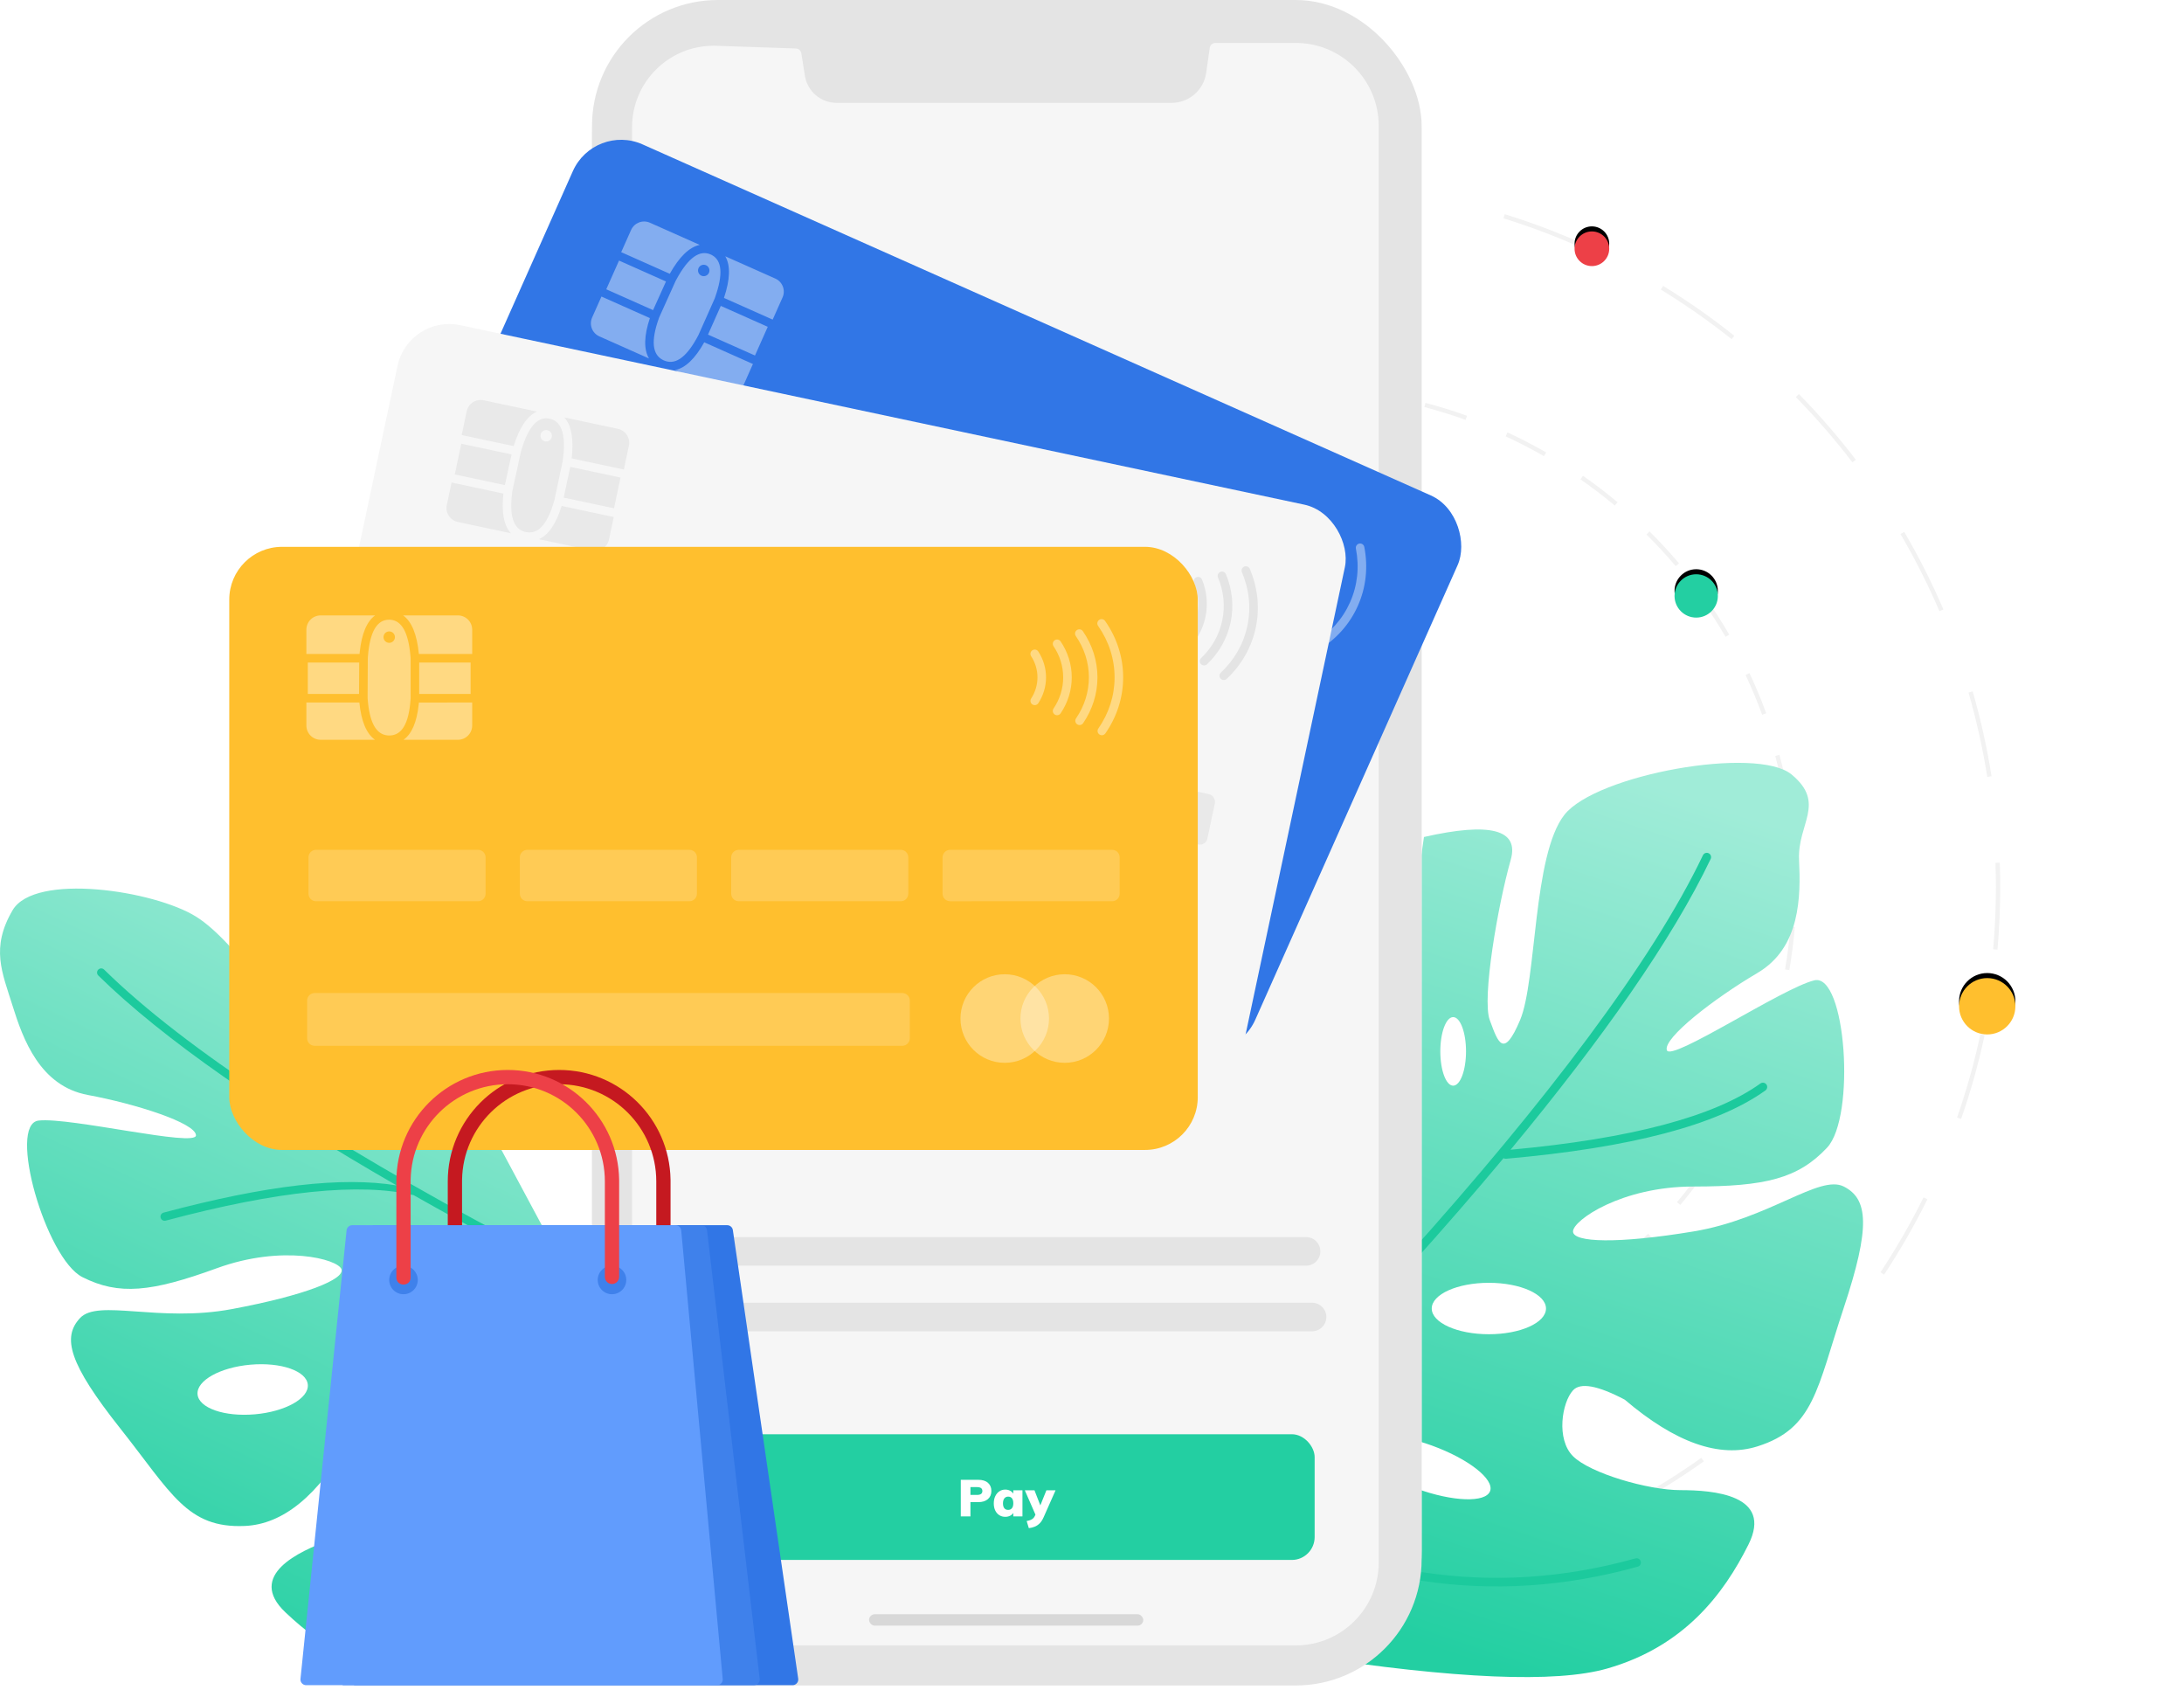 <svg xmlns="http://www.w3.org/2000/svg" xmlns:xlink="http://www.w3.org/1999/xlink" width="433" height="335" viewBox="0 0 433 335">
    <defs>
        <filter id="5pxlbr7l5a" width="876%" height="876%" x="-388%" y="-380.3%" filterUnits="objectBoundingBox">
            <feOffset dy="1" in="SourceAlpha" result="shadowOffsetOuter1"/>
            <feGaussianBlur in="shadowOffsetOuter1" result="shadowBlurOuter1" stdDeviation="16.5"/>
            <feColorMatrix in="shadowBlurOuter1" values="0 0 0 0 0.924 0 0 0 0 0.924 0 0 0 0 0.924 0 0 0 1 0"/>
        </filter>
        <filter id="hhuvwza0kc" width="1393.4%" height="1393.4%" x="-646.7%" y="-633.8%" filterUnits="objectBoundingBox">
            <feOffset dy="1" in="SourceAlpha" result="shadowOffsetOuter1"/>
            <feGaussianBlur in="shadowOffsetOuter1" result="shadowBlurOuter1" stdDeviation="16.5"/>
            <feColorMatrix in="shadowBlurOuter1" values="0 0 0 0 0.924 0 0 0 0 0.924 0 0 0 0 0.924 0 0 0 1 0"/>
        </filter>
        <filter id="r08k9fur1e" width="654.3%" height="654.3%" x="-277.2%" y="-271.6%" filterUnits="objectBoundingBox">
            <feOffset dy="1" in="SourceAlpha" result="shadowOffsetOuter1"/>
            <feGaussianBlur in="shadowOffsetOuter1" result="shadowBlurOuter1" stdDeviation="16.5"/>
            <feColorMatrix in="shadowBlurOuter1" values="0 0 0 0 0.924 0 0 0 0 0.924 0 0 0 0 0.924 0 0 0 1 0"/>
        </filter>
        <filter id="ww26plkzeg" width="1264.1%" height="1264.1%" x="-582%" y="-570.4%" filterUnits="objectBoundingBox">
            <feOffset dy="1" in="SourceAlpha" result="shadowOffsetOuter1"/>
            <feGaussianBlur in="shadowOffsetOuter1" result="shadowBlurOuter1" stdDeviation="16.5"/>
            <feColorMatrix in="shadowBlurOuter1" values="0 0 0 0 0.924 0 0 0 0 0.924 0 0 0 0 0.924 0 0 0 1 0"/>
        </filter>
        <filter id="w6gbgab54i" width="1555.1%" height="1555.1%" x="-727.5%" y="-713%" filterUnits="objectBoundingBox">
            <feOffset dy="1" in="SourceAlpha" result="shadowOffsetOuter1"/>
            <feGaussianBlur in="shadowOffsetOuter1" result="shadowBlurOuter1" stdDeviation="16.5"/>
            <feColorMatrix in="shadowBlurOuter1" values="0 0 0 0 0.924 0 0 0 0 0.924 0 0 0 0 0.924 0 0 0 1 0"/>
        </filter>
        <filter id="sla9bycvzk" width="1555.1%" height="1555.1%" x="-727.5%" y="-713%" filterUnits="objectBoundingBox">
            <feOffset dy="1" in="SourceAlpha" result="shadowOffsetOuter1"/>
            <feGaussianBlur in="shadowOffsetOuter1" result="shadowBlurOuter1" stdDeviation="16.5"/>
            <feColorMatrix in="shadowBlurOuter1" values="0 0 0 0 0.924 0 0 0 0 0.924 0 0 0 0 0.924 0 0 0 1 0"/>
        </filter>
        <filter id="u9xcgg590m" width="1555.1%" height="1555.1%" x="-727.5%" y="-713%" filterUnits="objectBoundingBox">
            <feOffset dy="1" in="SourceAlpha" result="shadowOffsetOuter1"/>
            <feGaussianBlur in="shadowOffsetOuter1" result="shadowBlurOuter1" stdDeviation="16.5"/>
            <feColorMatrix in="shadowBlurOuter1" values="0 0 0 0 0.924 0 0 0 0 0.924 0 0 0 0 0.924 0 0 0 1 0"/>
        </filter>
        <filter id="q50qhhft6o" width="995.4%" height="995.4%" x="-447.7%" y="-438.8%" filterUnits="objectBoundingBox">
            <feOffset dy="1" in="SourceAlpha" result="shadowOffsetOuter1"/>
            <feGaussianBlur in="shadowOffsetOuter1" result="shadowBlurOuter1" stdDeviation="16.5"/>
            <feColorMatrix in="shadowBlurOuter1" values="0 0 0 0 0.924 0 0 0 0 0.924 0 0 0 0 0.924 0 0 0 1 0"/>
        </filter>
        <filter id="trxbl9sowq" width="995.4%" height="995.4%" x="-447.7%" y="-438.8%" filterUnits="objectBoundingBox">
            <feOffset dy="1" in="SourceAlpha" result="shadowOffsetOuter1"/>
            <feGaussianBlur in="shadowOffsetOuter1" result="shadowBlurOuter1" stdDeviation="16.5"/>
            <feColorMatrix in="shadowBlurOuter1" values="0 0 0 0 0.924 0 0 0 0 0.924 0 0 0 0 0.924 0 0 0 1 0"/>
        </filter>
        <filter id="1lnijmgmos" width="995.4%" height="995.4%" x="-447.7%" y="-438.8%" filterUnits="objectBoundingBox">
            <feOffset dy="1" in="SourceAlpha" result="shadowOffsetOuter1"/>
            <feGaussianBlur in="shadowOffsetOuter1" result="shadowBlurOuter1" stdDeviation="16.5"/>
            <feColorMatrix in="shadowBlurOuter1" values="0 0 0 0 0.924 0 0 0 0 0.924 0 0 0 0 0.924 0 0 0 1 0"/>
        </filter>
        <circle id="gxdiupw7zb" cx="313.235" cy="257.004" r="6.443"/>
        <circle id="6ksvrvcpgd" cx="192.109" cy="299.097" r="3.866"/>
        <circle id="iksa2dw3wf" cx="193.827" cy="101.516" r="9.02"/>
        <circle id="j2h9fgveah" cx="336.288" cy="118.118" r="4.295"/>
        <circle id="trdbsggo9j" cx="159.894" cy="189.568" r="3.436"/>
        <circle id="hccnws3qkl" cx="322.255" cy="299.527" r="3.436"/>
        <circle id="pnspd0f3gn" cx="315.609" cy="49.305" r="3.436"/>
        <circle id="s4y108oa9p" cx="205.853" cy="45.677" r="5.584"/>
        <circle id="igci0io87r" cx="393.986" cy="199.447" r="5.584"/>
        <circle id="4ifr1ncmjt" cx="182.659" cy="239.823" r="5.584"/>
        <linearGradient id="4rpcktxf7u" x1="60.112%" x2="40.772%" y1="3.857%" y2="100%">
            <stop offset="0%" stop-color="#A0ECD8"/>
            <stop offset="100%" stop-color="#23CFA2"/>
        </linearGradient>
        <linearGradient id="7gntr2l70v" x1="71.392%" x2="30.478%" y1="3.857%" y2="100%">
            <stop offset="0%" stop-color="#A0ECD8"/>
            <stop offset="100%" stop-color="#23CFA2"/>
        </linearGradient>
        <linearGradient id="5tans5tx6w" x1="53.829%" x2="46.505%" y1="3.857%" y2="100%">
            <stop offset="0%" stop-color="#A0ECD8"/>
            <stop offset="100%" stop-color="#23CFA2"/>
        </linearGradient>
        <linearGradient id="n7l0c9z6fx" x1="77.23%" x2="25.15%" y1="45.08%" y2="55.331%">
            <stop offset="0%" stop-color="#A0ECD8"/>
            <stop offset="100%" stop-color="#23CFA2"/>
        </linearGradient>
    </defs>
    <g fill="none" fill-rule="evenodd">
        <g>
            <g transform="translate(-375 -1144) translate(375 1144)">
                <path fill="#F2F2F2" fill-rule="nonzero" d="M266.02 273.33l-.074.855c-2.832-.245-5.683-.368-8.55-.368v-.86c2.892 0 5.768.125 8.624.372z" transform="matrix(1 0 0 -1 0 547.143)"/>
                <path fill="#F2F2F2" fill-rule="nonzero" d="M283.006 271.865l-.222.83c-2.749-.736-5.534-1.352-8.348-1.846l.148-.846c2.84.498 5.649 1.12 8.422 1.862z" transform="matrix(1 0 0 -1 0 542.698)"/>
                <path fill="#F2F2F2" fill-rule="nonzero" d="M299.221 267.453l-.364.778c-2.582-1.209-5.217-2.304-7.898-3.282l.294-.807c2.705.987 5.364 2.092 7.968 3.31z" transform="matrix(1 0 0 -1 0 532.373)"/>
                <path fill="#F2F2F2" fill-rule="nonzero" d="M314.126 260.228l-.494.703c-2.333-1.64-4.738-3.177-7.205-4.607l.43-.744c2.49 1.443 4.915 2.994 7.27 4.648z" transform="matrix(1 0 0 -1 0 516.51)"/>
                <path fill="#F2F2F2" fill-rule="nonzero" d="M327.354 250.381l-.608.607c-2.015-2.02-4.116-3.952-6.297-5.79l.553-.657c2.2 1.854 4.32 3.803 6.352 5.84z" transform="matrix(1 0 0 -1 0 495.53)"/>
                <path fill="#F2F2F2" fill-rule="nonzero" d="M338.389 238.33l-.704.492c-1.635-2.336-3.372-4.6-5.204-6.786l.658-.552c1.849 2.205 3.6 4.489 5.25 6.845z" transform="matrix(1 0 0 -1 0 470.306)"/>
                <path fill="#F2F2F2" fill-rule="nonzero" d="M347.02 224.307l-.78.362c-1.203-2.587-2.52-5.12-3.944-7.59l.744-.43c1.438 2.493 2.765 5.048 3.98 7.658z" transform="matrix(1 0 0 -1 0 441.319)"/>
                <path fill="#F2F2F2" fill-rule="nonzero" d="M352.898 208.782l-.83.22c-.731-2.76-1.583-5.483-2.552-8.162l.808-.292c.977 2.702 1.836 5.45 2.574 8.234z" transform="matrix(1 0 0 -1 0 409.55)"/>
                <path fill="#F2F2F2" fill-rule="nonzero" d="M355.84 192.215l-.855.072c-.238-2.852-.6-5.682-1.083-8.484l.847-.146c.487 2.827.852 5.681 1.092 8.558z" transform="matrix(1 0 0 -1 0 375.943)"/>
                <path fill="#F2F2F2" fill-rule="nonzero" d="M355.802 175.23l-.856-.075c.25-2.83.378-5.68.382-8.546h.86c-.005 2.891-.134 5.767-.386 8.622z" transform="matrix(1 0 0 -1 0 341.84)"/>
                <path fill="#F2F2F2" fill-rule="nonzero" d="M352.792 158.195l-.83-.224c.741-2.75 1.362-5.535 1.861-8.35l.846.15c-.503 2.84-1.13 5.65-1.877 8.424z" transform="matrix(1 0 0 -1 0 307.815)"/>
                <path fill="#F2F2F2" fill-rule="nonzero" d="M346.85 141.673l-.777-.365c1.213-2.58 2.312-5.214 3.295-7.894l.807.296c-.992 2.704-2.101 5.36-3.325 7.963z" transform="matrix(1 0 0 -1 0 275.088)"/>
                <path fill="#F2F2F2" fill-rule="nonzero" d="M338.19 126.22l-.702-.495c1.644-2.33 3.185-4.731 4.618-7.196l.743.432c-1.446 2.486-3 4.908-4.658 7.26z" transform="matrix(1 0 0 -1 0 244.75)"/>
                <path fill="#F2F2F2" fill-rule="nonzero" d="M327.034 112.216l-.606-.61c2.023-2.01 3.958-4.108 5.799-6.286l.656.555c-1.857 2.197-3.809 4.313-5.85 6.34z" transform="matrix(1 0 0 -1 0 217.536)"/>
                <path fill="#F2F2F2" fill-rule="nonzero" d="M313.84 100.203l-.492-.704c2.34-1.632 4.608-3.365 6.798-5.195l.55.66c-2.208 1.845-4.496 3.593-6.856 5.24z" transform="matrix(1 0 0 -1 0 194.508)"/>
                <path fill="#F2F2F2" fill-rule="nonzero" d="M298.872 90.416l-.36-.78c2.588-1.199 5.122-2.51 7.594-3.93l.428.744c-2.494 1.433-5.05 2.756-7.662 3.966z" transform="matrix(1 0 0 -1 0 176.121)"/>
                <path fill="#F2F2F2" fill-rule="nonzero" d="M282.614 83.22l-.218-.83c2.762-.727 5.486-1.574 8.167-2.54l.29.81c-2.704.972-5.452 1.827-8.239 2.56z" transform="matrix(1 0 0 -1 0 163.072)"/>
                <path fill="#F2F2F2" fill-rule="nonzero" d="M265.567 78.86l-.07-.855c2.852-.234 5.683-.59 8.486-1.069l.144.847c-2.828.482-5.683.842-8.56 1.078z" transform="matrix(1 0 0 -1 0 155.797)"/>
                <path fill="#F2F2F2" fill-rule="nonzero" d="M248.453 77.46l.077-.856c2.83.253 5.68.386 8.545.395l-.003.859c-2.89-.01-5.764-.143-8.619-.399z" transform="matrix(1 0 0 -1 0 154.462)"/>
                <path fill="#F2F2F2" fill-rule="nonzero" d="M231.46 78.981l.225-.829c2.747.745 5.53 1.371 8.343 1.875l-.152.845c-2.838-.508-5.645-1.139-8.416-1.89z" transform="matrix(1 0 0 -1 0 159.024)"/>
                <path fill="#F2F2F2" fill-rule="nonzero" d="M215.27 83.448l.366-.777c2.58 1.218 5.212 2.322 7.89 3.31l-.296.806c-2.703-.997-5.359-2.11-7.96-3.34z" transform="matrix(1 0 0 -1 0 169.458)"/>
                <path fill="#F2F2F2" fill-rule="nonzero" d="M200.392 90.727l.496-.7c2.328 1.647 4.728 3.193 7.191 4.631l-.433.742c-2.485-1.451-4.905-3.01-7.254-4.673z" transform="matrix(1 0 0 -1 0 185.426)"/>
                <path fill="#F2F2F2" fill-rule="nonzero" d="M187.203 100.62l.61-.605c2.008 2.028 4.103 3.967 6.279 5.812l-.556.655c-2.194-1.861-4.308-3.817-6.333-5.862z" transform="matrix(1 0 0 -1 0 206.498)"/>
                <path fill="#F2F2F2" fill-rule="nonzero" d="M176.212 112.712l.706-.49c1.627 2.342 3.357 4.613 5.182 6.806l-.66.55c-1.842-2.212-3.586-4.503-5.228-6.866z" transform="matrix(1 0 0 -1 0 231.8)"/>
                <path fill="#F2F2F2" fill-rule="nonzero" d="M167.638 126.761l.78-.36c1.194 2.591 2.502 5.127 3.918 7.602l-.746.427c-1.428-2.497-2.747-5.055-3.952-7.669z" transform="matrix(1 0 0 -1 0 260.832)"/>
                <path fill="#F2F2F2" fill-rule="nonzero" d="M161.81 142.314l.831-.217c.723 2.763 1.565 5.49 2.525 8.172l-.808.29c-.969-2.707-1.82-5.457-2.548-8.245z" transform="matrix(1 0 0 -1 0 292.655)"/>
                <path fill="#F2F2F2" fill-rule="nonzero" d="M158.925 158.894l.857-.069c.228 2.853.58 5.684 1.054 8.489l-.847.143c-.478-2.83-.833-5.685-1.064-8.563z" transform="matrix(1 0 0 -1 0 326.282)"/>
                <path fill="#F2F2F2" fill-rule="nonzero" d="M159.02 175.884l.856.078c-.259 2.829-.396 5.678-.41 8.542l-.86-.004c.015-2.89.153-5.763.414-8.616z" transform="matrix(1 0 0 -1 0 360.388)"/>
                <path fill="#F2F2F2" fill-rule="nonzero" d="M162.09 192.923l.829.227c-.75 2.747-1.382 5.53-1.89 8.344l-.845-.153c.513-2.838 1.149-5.647 1.906-8.418z" transform="matrix(1 0 0 -1 0 394.417)"/>
                <path fill="#F2F2F2" fill-rule="nonzero" d="M168.082 209.422l.777.368c-1.221 2.575-2.33 5.204-3.32 7.879l-.806-.299c1-2.699 2.118-5.35 3.35-7.948z" transform="matrix(1 0 0 -1 0 427.09)"/>
                <path fill="#F2F2F2" fill-rule="nonzero" d="M176.797 224.855l.7.497c-1.65 2.326-3.2 4.722-4.643 7.182l-.74-.435c1.454-2.481 3.017-4.899 4.683-7.244z" transform="matrix(1 0 0 -1 0 457.389)"/>
                <path fill="#F2F2F2" fill-rule="nonzero" d="M187.992 238.818l.603.61c-2.03 2.005-3.972 4.097-5.82 6.27l-.655-.557c1.865-2.192 3.824-4.302 5.872-6.323z" transform="matrix(1 0 0 -1 0 484.515)"/>
                <path fill="#F2F2F2" fill-rule="nonzero" d="M201.226 250.796l.49.707c-2.346 1.623-4.62 3.349-6.815 5.17l-.548-.661c2.214-1.837 4.508-3.578 6.873-5.216z" transform="matrix(1 0 0 -1 0 507.47)"/>
                <path fill="#F2F2F2" fill-rule="nonzero" d="M216.227 260.537l.359.781c-2.594 1.19-5.133 2.494-7.61 3.906l-.426-.746c2.5-1.425 5.061-2.74 7.677-3.94z" transform="matrix(1 0 0 -1 0 525.761)"/>
                <path fill="#F2F2F2" fill-rule="nonzero" d="M232.5 267.678l.215.831c-2.764.718-5.492 1.556-8.176 2.512l-.288-.81c2.707-.964 5.46-1.81 8.248-2.533z" transform="matrix(1 0 0 -1 0 538.699)"/>
                <path fill="#F2F2F2" fill-rule="nonzero" d="M249.554 271.981l.067.857c-2.853.224-5.685.571-8.49 1.04l-.141-.847c2.83-.473 5.686-.823 8.564-1.05z" transform="matrix(1 0 0 -1 0 545.86)"/>
                <path fill="#F2F2F2" fill-rule="nonzero" d="M274.166 314.567l-.105.852c-5.64-.693-11.346-1.042-17.094-1.042v-.86c5.783 0 11.523.352 17.199 1.05z" transform="matrix(1 0 0 -1 0 628.937)"/>
                <path fill="#F2F2F2" fill-rule="nonzero" d="M307.533 310.412l-.311.8c-5.317-2.067-10.765-3.804-16.317-5.2l.21-.833c5.586 1.404 11.068 3.153 16.418 5.233z" transform="matrix(1 0 0 -1 0 616.391)"/>
                <path fill="#F2F2F2" fill-rule="nonzero" d="M337.807 298.05l-.498.7c-4.656-3.313-9.512-6.336-14.54-9.05l.407-.757c5.06 2.732 9.947 5.773 14.631 9.107z" transform="matrix(1 0 0 -1 0 587.693)"/>
                <path fill="#F2F2F2" fill-rule="nonzero" d="M363.166 278.266l-.654.558c-3.71-4.345-7.686-8.46-11.901-12.318l.58-.633c4.241 3.882 8.24 8.021 11.975 12.393z" transform="matrix(1 0 0 -1 0 544.697)"/>
                <path fill="#F2F2F2" fill-rule="nonzero" d="M382.132 252.263l-.77.382c-2.537-5.121-5.388-10.08-8.536-14.847l.716-.473c3.168 4.797 6.037 9.786 8.59 14.938z" transform="matrix(1 0 0 -1 0 489.97)"/>
                <path fill="#F2F2F2" fill-rule="nonzero" d="M393.467 221.61l-.84.18c-1.2-5.6-2.743-11.106-4.62-16.491l.81-.283c1.89 5.419 3.443 10.96 4.65 16.595z" transform="matrix(1 0 0 -1 0 426.807)"/>
                <path fill="#F2F2F2" fill-rule="nonzero" d="M396.481 188.23l-.859-.03c.055-1.597.082-3.197.082-4.808 0-4.132-.181-8.242-.54-12.322l.855-.076c.362 4.106.544 8.24.544 12.398 0 1.62-.027 3.23-.082 4.837z" transform="matrix(1 0 0 -1 0 359.224)"/>
                <path fill="#F2F2F2" fill-rule="nonzero" d="M391.103 153.989l-.826-.238c1.58-5.475 2.824-11.056 3.719-16.718l.848.134c-.9 5.697-2.15 11.313-3.741 16.822z" transform="matrix(1 0 0 -1 0 291.022)"/>
                <path fill="#F2F2F2" fill-rule="nonzero" d="M377.532 121.135l-.742-.434c2.886-4.93 5.464-10.034 7.72-15.286l.788.339c-2.269 5.285-4.863 10.42-7.766 15.381z" transform="matrix(1 0 0 -1 0 226.55)"/>
                <path fill="#F2F2F2" fill-rule="nonzero" d="M356.654 91.646l-.613-.601c4-4.08 7.747-8.404 11.217-12.943l.683.522c-3.492 4.567-7.262 8.917-11.287 13.022z" transform="matrix(1 0 0 -1 0 169.748)"/>
                <path fill="#F2F2F2" fill-rule="nonzero" d="M329.73 67.222l-.449-.732c4.873-2.983 9.559-6.264 14.03-9.823l.534.672c-4.498 3.581-9.212 6.883-14.116 9.883z" transform="matrix(1 0 0 -1 0 123.89)"/>
                <path fill="#F2F2F2" fill-rule="nonzero" d="M298.332 49.356l-.254-.82c5.466-1.694 10.813-3.725 16.014-6.078l.354.783c-5.234 2.368-10.614 4.41-16.114 6.115z" transform="matrix(1 0 0 -1 0 91.814)"/>
                <path fill="#F2F2F2" fill-rule="nonzero" d="M264.564 39.255l-.046-.858c5.735-.308 11.414-.965 17.015-1.966l.151.846c-5.636 1.006-11.35 1.668-17.12 1.978z" transform="matrix(1 0 0 -1 0 75.686)"/>
                <path fill="#F2F2F2" fill-rule="nonzero" d="M230.235 37.399l.163-.844c5.589 1.084 11.26 1.825 16.99 2.216l-.06.857c-5.764-.393-11.47-1.139-17.093-2.23z" transform="matrix(1 0 0 -1 0 76.183)"/>
                <path fill="#F2F2F2" fill-rule="nonzero" d="M197.545 43.885l.366-.777c5.164 2.433 10.479 4.545 15.916 6.323l-.267.816c-5.471-1.788-10.818-3.913-16.015-6.362z" transform="matrix(1 0 0 -1 0 93.355)"/>
                <path fill="#F2F2F2" fill-rule="nonzero" d="M168.45 58.443l.544-.664c4.418 3.627 9.055 6.979 13.884 10.035l-.46.726c-4.858-3.075-9.524-6.448-13.969-10.097z" transform="matrix(1 0 0 -1 0 126.318)"/>
                <path fill="#F2F2F2" fill-rule="nonzero" d="M144.756 80.093l.69-.511c3.403 4.59 7.086 8.967 11.026 13.106l-.622.592c-3.964-4.164-7.67-8.569-11.094-13.187z" transform="matrix(1 0 0 -1 0 172.862)"/>
                <path fill="#F2F2F2" fill-rule="nonzero" d="M127.814 107.575l.795-.327c2.175 5.288 4.676 10.433 7.487 15.407l-.748.422c-2.828-5.004-5.345-10.18-7.534-15.502z" transform="matrix(1 0 0 -1 0 230.326)"/>
                <path fill="#F2F2F2" fill-rule="nonzero" d="M118.787 139.11l.85-.121c.813 5.676 1.974 11.274 3.474 16.771l-.829.226c-1.509-5.531-2.677-11.164-3.495-16.876z" transform="matrix(1 0 0 -1 0 294.975)"/>
                <path fill="#F2F2F2" fill-rule="nonzero" d="M118.11 173.056l.855.088c-.489 4.752-.735 9.546-.735 14.374 0 .917.01 1.832.027 2.747l-.859.016c-.018-.92-.027-1.84-.027-2.763 0-4.857.248-9.68.74-14.462z" transform="matrix(1 0 0 -1 0 363.338)"/>
                <path fill="#F2F2F2" fill-rule="nonzero" d="M125.835 207.084l.807.295c-1.961 5.358-3.59 10.841-4.876 16.423l-.837-.193c1.294-5.616 2.933-11.134 4.906-16.525z" transform="matrix(1 0 0 -1 0 430.886)"/>
                <path fill="#F2F2F2" fill-rule="nonzero" d="M141.565 239.188l.71.484c-3.22 4.721-6.148 9.638-8.762 14.721l-.764-.393c2.63-5.115 5.576-10.061 8.816-14.812z" transform="matrix(1 0 0 -1 0 493.581)"/>
                <path fill="#F2F2F2" fill-rule="nonzero" d="M164.27 267.415l.571.642c-4.272 3.797-8.308 7.853-12.082 12.145l-.645-.568c3.798-4.317 7.858-8.399 12.157-12.219z" transform="matrix(1 0 0 -1 0 547.617)"/>
                <path fill="#F2F2F2" fill-rule="nonzero" d="M192.617 290.142l.397.762c-5.07 2.639-9.972 5.589-14.677 8.831l-.488-.707c4.735-3.263 9.667-6.231 14.768-8.886z" transform="matrix(1 0 0 -1 0 589.878)"/>
                <path fill="#F2F2F2" fill-rule="nonzero" d="M224.913 305.938l.196.836c-5.575 1.31-11.05 2.963-16.398 4.948l-.299-.806c5.382-1.997 10.891-3.66 16.5-4.978z" transform="matrix(1 0 0 -1 0 617.66)"/>
                <path fill="#F2F2F2" fill-rule="nonzero" d="M256.961 313.752v.859c-5.058 0-10.083.27-15.06.808l-.092-.854c5.008-.54 10.063-.813 15.152-.813z" transform="matrix(1 0 0 -1 0 629.171)"/>
                <g transform="matrix(1 0 0 -1 0 514.008)">
                    <use fill="#000" filter="url(#5pxlbr7l5a)" xlink:href="#gxdiupw7zb"/>
                    <use fill="#FFBF2E" xlink:href="#gxdiupw7zb"/>
                </g>
                <g transform="matrix(1 0 0 -1 0 598.195)">
                    <use fill="#000" filter="url(#hhuvwza0kc)" xlink:href="#6ksvrvcpgd"/>
                    <use fill="#3176E6" xlink:href="#6ksvrvcpgd"/>
                </g>
                <g transform="matrix(1 0 0 -1 0 203.031)">
                    <use fill="#000" filter="url(#r08k9fur1e)" xlink:href="#iksa2dw3wf"/>
                    <use fill="#F14148" xlink:href="#iksa2dw3wf"/>
                </g>
                <g transform="matrix(1 0 0 -1 0 236.236)">
                    <use fill="#000" filter="url(#ww26plkzeg)" xlink:href="#j2h9fgveah"/>
                    <use fill="#23CFA2" xlink:href="#j2h9fgveah"/>
                </g>
                <g transform="matrix(1 0 0 -1 0 379.137)">
                    <use fill="#000" filter="url(#w6gbgab54i)" xlink:href="#trdbsggo9j"/>
                    <use fill="#23CFA2" xlink:href="#trdbsggo9j"/>
                </g>
                <g transform="matrix(1 0 0 -1 0 599.054)">
                    <use fill="#000" filter="url(#sla9bycvzk)" xlink:href="#hccnws3qkl"/>
                    <use fill="#F2F2F2" xlink:href="#hccnws3qkl"/>
                </g>
                <g transform="matrix(1 0 0 -1 0 98.61)">
                    <use fill="#000" filter="url(#u9xcgg590m)" xlink:href="#pnspd0f3gn"/>
                    <use fill="#ED4047" xlink:href="#pnspd0f3gn"/>
                </g>
                <g transform="matrix(1 0 0 -1 0 91.354)">
                    <use fill="#000" filter="url(#q50qhhft6o)" xlink:href="#s4y108oa9p"/>
                    <use fill="#F2F2F2" xlink:href="#s4y108oa9p"/>
                </g>
                <g transform="matrix(1 0 0 -1 0 398.895)">
                    <use fill="#000" filter="url(#trxbl9sowq)" xlink:href="#igci0io87r"/>
                    <use fill="#FFBF2E" xlink:href="#igci0io87r"/>
                </g>
                <g transform="matrix(1 0 0 -1 0 479.646)">
                    <use fill="#000" filter="url(#1lnijmgmos)" xlink:href="#4ifr1ncmjt"/>
                    <use fill="#F2F2F2" xlink:href="#4ifr1ncmjt"/>
                </g>
                <path fill="#FFF" fill-rule="nonzero" d="M131.546 120.157c-3.701 0-6.701 3-6.701 6.7v4.983h13.401v-4.982c0-3.701-3-6.701-6.7-6.701zm.195 1.378c2.85.103 5.13 2.446 5.13 5.323v3.608H126.22v-3.608c0-2.942 2.385-5.327 5.327-5.327l.195.004z" transform="matrix(1 0 0 -1 0 251.997)"/>
                <rect width="1.718" height="6.013" x="130.686" y="108.818" fill="#FFF" fill-rule="nonzero" rx=".859"/>
                <circle cx="131.546" cy="115.69" r="1.718" fill="#FFF" fill-rule="nonzero" transform="matrix(1 0 0 -1 0 231.38)"/>
                <path fill="#FFF" fill-rule="nonzero" d="M140.995 103.835h-18.899c-1.328 0-2.405 1.077-2.405 2.405v12.886c0 1.329 1.077 2.405 2.405 2.405h18.9c1.328 0 2.404-1.076 2.404-2.405V106.24c0-1.328-1.076-2.405-2.405-2.405zm-18.899 1.374h18.9c.568 0 1.03.462 1.03 1.031v12.886c0 .57-.462 1.031-1.03 1.031h-18.9c-.57 0-1.03-.462-1.03-1.03V106.24c0-.569.46-1.03 1.03-1.03z" transform="matrix(1 0 0 -1 0 225.366)"/>
                <path fill="#FFF" d="M131.546 231.662c.474 0 .859.384.859.859v5.154c0 .475-.385.86-.86.86-.474 0-.859-.385-.859-.86v-5.154c0-.475.385-.86.86-.86z" transform="matrix(1 0 0 -1 0 470.196)"/>
                <path fill="#FFF" fill-rule="nonzero" d="M133.092 252.623c.38 0 .687.307.687.687 0 .35-.262.64-.601.682l-.086.005h-3.436c-.38 0-.688-.307-.688-.687 0-.35.263-.64.601-.682l.087-.005h3.436zm.859-2.577c.38 0 .687.307.687.687 0 .35-.262.64-.6.682l-.087.005h-5.154c-.38 0-.688-.308-.688-.687 0-.35.262-.64.601-.682l.087-.005h5.154zm.859-2.578c.38 0 .687.308.687.688 0 .35-.262.64-.6.682l-.087.005h-6.872c-.38 0-.688-.308-.688-.687 0-.35.262-.64.601-.682l.087-.006h6.872zm-3.436-24.483c5.124 0 9.277 4.154 9.277 9.278 0 1.449-1.059 4.863-3.198 10.38l-.77 1.962c-.365.915-1.25 1.516-2.236 1.516h-6.091c-.986 0-1.872-.6-2.236-1.517-2.694-6.781-4.024-10.824-4.024-12.34 0-5.125 4.154-9.279 9.278-9.279zm0 1.375c-4.365 0-7.904 3.538-7.904 7.903 0 1.133 1.07 4.498 3.184 9.942l.744 1.892c.156.392.535.65.958.65h6.091c.423 0 .802-.258.958-.65 2.572-6.469 3.872-10.476 3.872-11.834 0-4.365-3.538-7.903-7.903-7.903z" transform="matrix(1 0 0 -1 0 476.983)"/>
                <path fill="#FFF" fill-rule="nonzero" d="M256.967 28.41c-5.598 0-10.137 4.539-10.137 10.137v8.59c0 5.599 4.539 10.137 10.137 10.137 5.598 0 10.137-4.538 10.137-10.136v-8.59c0-5.6-4.539-10.138-10.137-10.138zm0 1.375c4.84 0 8.762 3.923 8.762 8.762v8.59c0 4.84-3.923 8.763-8.762 8.763-4.84 0-8.762-3.923-8.762-8.762v-8.59c0-4.84 3.923-8.763 8.762-8.763z" transform="matrix(1 0 0 -1 0 85.685)"/>
                <path fill="#FFF" fill-rule="nonzero" d="M256.967 39.578c-3.7 0-6.7 3-6.7 6.7 0 3.701 3 6.701 6.7 6.701s6.7-3 6.7-6.7c0-3.701-3-6.701-6.7-6.701zm0 1.374c2.942 0 5.326 2.385 5.326 5.327 0 2.941-2.384 5.326-5.326 5.326-2.941 0-5.326-2.385-5.326-5.326 0-2.942 2.385-5.327 5.326-5.327z" transform="matrix(1 0 0 -1 0 92.557)"/>
                <circle cx="256.967" cy="32.963" r="1.289" fill="#FFF" fill-rule="nonzero" transform="matrix(1 0 0 -1 0 65.927)"/>
                <circle cx="256.967" cy="46.279" r="1.289" fill="#FFF" fill-rule="nonzero" transform="matrix(1 0 0 -1 0 92.557)"/>
                <path fill="#FFF" fill-rule="nonzero" d="M257.654 25.333L257.654 29.098 256.28 29.098 256.28 25.333z" transform="matrix(1 0 0 -1 0 54.43)"/>
                <path fill="#FFF" fill-rule="nonzero" d="M264.518 24.646c.38 0 .688.307.688.687 0 .35-.262.64-.601.682l-.087.005h-15.503c-.38 0-.687-.308-.687-.687 0-.35.262-.64.601-.682l.086-.005h15.503z" transform="matrix(1 0 0 -1 0 50.666)"/>
                <path fill="url(#4rpcktxf7u)" d="M355.203 153.51c6.895 5.713 1.139 9.743 1.476 16.914.338 7.171.338 17.366-8.24 22.417-8.58 5.05-18.735 12.91-17.97 15.312.766 2.402 22.93-12.321 29.227-13.842 6.298-1.52 8.273 27.057 2.539 33.164-5.734 6.108-12.208 7.701-26.49 7.701-14.284 0-23.88 6.706-23.88 8.904 0 2.198 8.869 2.49 23.88 0 15.01-2.49 24.969-11.357 29.804-8.904 4.834 2.453 5.34 7.947 0 24.025-5.342 16.077-5.853 23.917-17.11 27.478-7.506 2.375-16.276-.71-26.31-9.253-5.38-2.832-8.802-3.45-10.265-1.853-2.194 2.395-3.384 9.677 0 13.056 3.384 3.379 14.854 6.725 21.308 6.725 6.453 0 18.418.899 13.476 10.789-4.943 9.89-12.802 20.223-28.022 24.574-10.147 2.9-30.042 2.07-59.684-2.493l23.375-162.33c13.17-2.984 18.904-1.475 17.2 4.53-2.554 9.007-5.754 27.493-4.154 31.77l.11.295c1.54 4.144 2.64 7.408 5.895-.294 3.33-7.884 2.505-32.694 8.785-40.69 6.28-7.995 38.156-13.708 45.05-7.995zm-85.849 132.538c-.856 2.351 4.288 6.382 11.488 9.003 7.2 2.62 13.73 2.839 14.587.488.855-2.351-4.288-6.382-11.488-9.003-7.2-2.62-13.731-2.839-14.587-.488zm25.83-31.787c-6.255 0-11.326 2.282-11.326 5.096 0 2.815 5.07 5.097 11.326 5.097 6.255 0 11.326-2.282 11.326-5.097 0-2.814-5.071-5.096-11.326-5.096zm-7.079-52.664c-1.407 0-2.548 3.042-2.548 6.795s1.141 6.795 2.548 6.795c1.408 0 2.549-3.042 2.549-6.795s-1.141-6.795-2.549-6.795z"/>
                <path fill="#1CCA9D" fill-rule="nonzero" d="M240.123 296.003c27.705 16.522 55.729 20.81 84.125 12.883.452-.126.92.138 1.046.59.126.451-.138.92-.59 1.046-28.855 8.055-57.357 3.695-85.45-13.06-.404-.24-.536-.762-.295-1.165.24-.403.761-.535 1.164-.294zm98.631-126.885c.424.202.603.709.401 1.132-7.565 15.869-21.498 35.714-39.674 57.637 23.913-2.197 40.438-6.593 49.539-13.134.381-.274.912-.187 1.186.194.273.381.186.912-.195 1.186-9.54 6.857-26.67 11.352-51.425 13.54-.18.016-.354-.026-.5-.11-5.64 6.757-11.677 13.705-18.045 20.79l-1.392 1.544c-9.52 10.536-19.211 20.724-27.754 29.278l-1.306 1.303c-3.386 3.37-6.382 6.27-8.688 8.413l-1.033.954c-2.266 2.08-3.24 2.851-3.78 2.851-.469 0-.849-.38-.849-.85 0-.469.38-.849.85-.849-.201 0 .277-.342.665-.668l.38-.325c.54-.465 1.208-1.064 1.986-1.78l.398-.367c2.468-2.287 5.787-5.5 9.553-9.26l1.247-1.25c8.579-8.613 18.274-18.828 27.765-29.359l.694-.771c27.556-30.652 48.856-58.745 58.845-79.698.202-.423.709-.603 1.132-.401z"/>
                <path fill="url(#7gntr2l70v)" d="M68.686 170.595l75.064 140.028c-25.472 13.974-43.308 21.322-53.506 22.044-15.297 1.082-25.875-5.72-33.651-13.086-7.776-7.366 2.818-12.148 8.692-14.287 5.875-2.138 15.208-8.984 17.17-13.181 1.96-4.197-1.535-10.432-4.326-11.885-1.861-.97-4.771.727-8.73 5.087-6.305 11.103-13.267 16.816-20.885 17.141-11.428.488-14.491-6.48-24.68-19.345-10.19-12.867-11.55-18.036-7.96-21.87 3.588-3.835 15.591.937 30.081-1.77s22.467-5.911 21.739-7.912c-.728-2-11.687-4.926-24.69-.194-13.001 4.733-19.422 5.427-26.666 1.767-7.243-3.66-14.914-30.329-8.677-31.031 6.237-.702 31.29 5.357 31.192 2.917-.1-2.441-11.948-6.23-21.431-7.986-9.483-1.755-12.86-11.035-14.93-17.676-2.068-6.64-4.382-11.454 0-18.939 4.384-7.485 27.994-3.946 36.36 1.252 8.367 5.198 18.875 22.21 24.52 28.283 5.643 6.073 5.427 2.435 5.466-1.99.039-4.425-9-20.192-14.31-27.545-3.54-4.902 1.18-8.176 14.158-9.822zm-7.66 103.855c-.237-2.717-5.323-4.49-11.36-3.962-6.036.528-10.737 3.158-10.5 5.874.238 2.717 5.325 4.49 11.361 3.963 6.037-.528 10.737-3.159 10.5-5.875z"/>
                <ellipse cx="77.497" cy="211.199" fill="url(#5tans5tx6w)" rx="2.469" ry="6.583" transform="scale(-1 1) rotate(20 0 -228.311)"/>
                <ellipse cx="110.001" cy="284.318" fill="url(#n7l0c9z6fx)" rx="13.44" ry="4.389" transform="scale(-1 1) rotate(40 0 -17.908)"/>
                <path fill="#979797" fill-rule="nonzero" d="M74.369 288.67c.232-.39.737-.518 1.128-.285 26.838 16.006 53.987 20.16 81.495 12.48.438-.122.892.134 1.014.572.122.438-.133.892-.571 1.014-27.954 7.803-55.565 3.579-82.781-12.653-.39-.232-.518-.738-.285-1.128z" transform="scale(-1 1) rotate(20 0 -361.43)"/>
                <path fill="#1CCA9D" fill-rule="nonzero" d="M19.479 192.19c.318-.323.84-.328 1.163-.01 16.035 15.765 44.734 34.281 79.975 53.055l.887.472c12.13 6.442 24.34 12.528 35.003 17.527l1.549.723c4.675 2.176 8.76 4.002 11.764 5.266l.485.202c.945.394 1.75.718 2.397.963l.454.169c.461.168 1.01.321.827.388.427-.156.9.065 1.055.492.155.427-.065.899-.492 1.054-.492.18-1.633-.2-4.385-1.342l-1.257-.527c-2.809-1.187-6.497-2.833-10.696-4.78l-1.62-.753c-10.611-4.957-22.81-11.02-34.967-17.457l-1.778-.945c-6.149-3.275-12.099-6.543-17.819-9.79-10.655-2.529-27.061-.86-49.17 5.043-.44.118-.89-.143-1.008-.582-.117-.44.144-.89.583-1.008 20.457-5.461 35.44-7.157 46.208-5.39-25.625-14.747-46.342-29.016-59.148-41.606-.325-.318-.329-.84-.01-1.163z"/>
                <rect width="164.483" height="334.071" x="117.371" fill="#F6F6F6" rx="26.658"/>
                <rect width="164.483" height="334.071" x="117.371" fill="#E4E4E4" rx="24.956"/>
                <path fill="#F6F6F6" d="M142.022 9.076l15.772.534c.543.019.997.42 1.082.957l.704 4.448c.49 3.095 3.158 5.373 6.291 5.373h66.413c3.443 0 6.362-2.53 6.85-5.94l.712-4.965c.08-.559.559-.973 1.123-.973h15.93c9.083 0 16.446 7.362 16.446 16.445v284.728c0 9.083-7.363 16.446-16.445 16.446H141.759c-9.083 0-16.445-7.363-16.445-16.446V25.227c0-8.925 7.235-16.16 16.16-16.16.183 0 .365.003.548.009z"/>
                <rect width="54.363" height="2.265" x="172.301" y="319.95" fill="#D8D8D8" rx="1.133"/>
                <rect width="122.317" height="24.916" x="138.324" y="284.274" fill="#23CFA2" rx="4.53"/>
                <rect width="192.014" height="119.542" x="85.219" y="58.243" fill="#3176E6" rx="10.46" transform="rotate(24 181.226 118.014)"/>
                <g fill="#FFF" fill-opacity=".19" transform="rotate(24 -147.234 295.308)">
                    <rect width="35.11" height="10.193" x=".418" y=".03" rx="1.494"/>
                    <rect width="35.11" height="10.193" x="42.323" y=".03" rx="1.494"/>
                    <rect width="35.11" height="10.193" x="84.228" y=".03" rx="1.494"/>
                    <rect width="35.11" height="10.193" x="126.133" y=".03" rx="1.494"/>
                </g>
                <rect width="119.486" height="10.46" x="88.671" y="135.279" fill="#FFF" fill-opacity=".19" rx="1.494" transform="rotate(24 148.414 140.51)"/>
                <path fill="#FFF" fill-opacity=".4" d="M139.623 67.847l9.654 4.298-1.851 4.159c-.636 1.428-2.31 2.07-3.739 1.435l-9.85-4.385c2.055-.415 3.991-2.29 5.786-5.507zm-5.524-12.44c2.377-4.398 4.636-5.932 6.811-4.964l.107.05.143.074c1.968 1.07 2.247 3.781.602 8.411l-.076.21-3.213 7.217-.23.431-.16.292c-2.2 3.925-4.342 5.253-6.48 4.3l-.11-.05-.149-.077c-2-1.082-2.314-3.714-.727-8.186l.076-.211 3.243-7.193zm-14.854 3.367l9.599 4.274c-1.163 3.498-1.244 6.199-.17 8.006l-9.845-4.383c-1.429-.636-2.071-2.31-1.435-3.738l1.851-4.16zm23.66 1.855l9.311 4.146-2.533 5.69-9.314-4.146 2.535-5.69zm.887-9.833l9.924 4.419c1.428.636 2.07 2.31 1.435 3.738l-1.959 4.397-9.658-4.301c1.217-3.634 1.33-6.416.258-8.253zm-21.063.85l9.31 4.145-2.563 5.678-9.28-4.132 2.533-5.69zm17.254.927c-.572-.254-1.241.003-1.496.574-.254.572.003 1.241.574 1.496.572.254 1.241-.003 1.496-.574.254-.572-.003-1.241-.574-1.496zm-11.126-8.426l9.867 4.392c-2.078.434-4.062 2.384-5.934 5.727l-9.63-4.287 1.959-4.397c.636-1.428 2.31-2.07 3.738-1.435z"/>
                <circle cx="220.257" cy="172.306" r="8.777" fill="#FFF" opacity=".342" transform="rotate(24 220.257 172.306)"/>
                <circle cx="231.12" cy="177.143" r="8.777" fill="#FFF" opacity=".342" transform="rotate(24 231.12 177.143)"/>
                <path fill="#FFF" fill-opacity=".4" fill-rule="nonzero" d="M270.486 108.41c.776 3.972.357 8-1.278 11.671-1.622 3.643-4.306 6.633-7.74 8.713-.402.243-.924.114-1.167-.287-.243-.401-.115-.924.287-1.167 3.142-1.903 5.59-4.628 7.068-7.95 1.49-3.347 1.873-7.02 1.163-10.655-.09-.46.21-.906.67-.996.461-.09.907.21.997.67zm-4.851.053c.61 3.251.254 6.542-1.082 9.545-1.325 2.974-3.503 5.423-6.29 7.143-.4.246-.923.122-1.17-.277-.245-.4-.122-.923.278-1.17 2.5-1.542 4.447-3.73 5.63-6.387 1.194-2.682 1.512-5.623.964-8.54-.086-.461.217-.905.678-.992.461-.086.905.217.992.678zm-4.851.065c.443 2.525.15 5.076-.887 7.407-1.038 2.33-2.737 4.255-4.91 5.615-.397.25-.922.129-1.17-.269-.25-.397-.13-.922.268-1.17 1.89-1.184 3.362-2.85 4.26-4.867.898-2.017 1.151-4.225.766-6.423-.081-.462.227-.902.69-.983.462-.081.902.228.983.69zm-4.86.028c.286 1.811.06 3.636-.683 5.306-.742 1.667-1.943 3.053-3.476 4.052-.393.256-.919.145-1.175-.248s-.145-.92.248-1.175c1.262-.823 2.244-1.956 2.85-3.32.61-1.366.794-2.858.558-4.35-.073-.463.243-.898.706-.971.464-.073.899.243.972.706z"/>
                <rect width="192.014" height="119.542" x="66.465" y="80.93" fill="#F6F6F6" rx="10.46" transform="rotate(12 162.471 140.7)"/>
                <g fill="#E9E9E9" transform="rotate(12 -548.957 459.142)">
                    <rect width="35.11" height="10.193" x=".418" y=".03" rx="1.494"/>
                    <rect width="35.11" height="10.193" x="42.323" y=".03" rx="1.494"/>
                    <rect width="35.11" height="10.193" x="84.228" y=".03" rx="1.494"/>
                    <rect width="35.11" height="10.193" x="126.133" y=".03" rx="1.494"/>
                </g>
                <rect width="119.486" height="10.46" x="75.31" y="164.297" fill="#E9E9E9" rx="1.494" transform="rotate(12 135.053 169.526)"/>
                <path fill="#E9E9E9" d="M111.347 100.28l10.335 2.197-.945 4.453c-.325 1.53-1.828 2.506-3.358 2.18l-10.547-2.24c1.924-.833 3.428-3.07 4.515-6.59zm-21.819-4.64l10.278 2.188c-.411 3.664.072 6.322 1.498 7.867l-10.541-2.242c-1.53-.325-2.506-1.829-2.181-3.358l.946-4.454zm13.829-6.38c1.41-4.796 3.301-6.766 5.63-6.271l.115.026.156.042c2.147.639 2.984 3.232 2.337 8.103l-.03.221-1.642 7.727-.094.328c-1.347 4.633-3.213 6.518-5.581 6.015l-.119-.027-.162-.044c-2.181-.643-3.035-3.152-2.413-7.857l.03-.222 1.677-7.71zm9.699 3.277l9.97 2.12-1.295 6.093-9.971-2.12 1.296-6.093zm-21.603-4.591l9.969 2.118-1.325 6.086-9.939-2.111 1.295-6.093zm20.425-5.213l10.627 2.26c1.53.326 2.506 1.83 2.181 3.359l-1.002 4.708-10.34-2.199c.434-3.809-.035-6.554-1.466-8.128zm-15.99-3.397l10.566 2.244c-1.943.857-3.478 3.177-4.614 6.836l-10.31-2.191 1-4.708c.326-1.53 1.83-2.506 3.359-2.18zm12.635 5.93c-.612-.13-1.213.26-1.343.871-.13.612.26 1.214.872 1.344.612.13 1.213-.26 1.343-.873.13-.611-.26-1.213-.872-1.343z"/>
                <circle cx="211.937" cy="185.692" r="8.777" fill="#404040" fill-opacity=".209" opacity=".342" transform="rotate(12 211.937 185.692)"/>
                <circle cx="223.569" cy="188.164" r="8.777" fill="#404040" fill-opacity=".209" opacity=".342" transform="rotate(12 223.569 188.164)"/>
                <path fill="#E4E4E4" fill-rule="nonzero" d="M247.784 112.748c1.585 3.724 2.012 7.752 1.177 11.682-.83 3.901-2.833 7.383-5.76 10.132-.342.32-.88.304-1.201-.038-.321-.342-.304-.88.038-1.2 2.678-2.516 4.505-5.69 5.261-9.247.762-3.584.372-7.256-1.078-10.664-.184-.431.017-.93.449-1.114.431-.184.93.017 1.114.449zm-4.734 1.061c1.273 3.053 1.609 6.346.926 9.562-.677 3.184-2.3 6.032-4.668 8.294-.339.324-.877.311-1.2-.028-.325-.34-.312-.877.027-1.201 2.125-2.029 3.574-4.574 4.179-7.419.61-2.872.31-5.815-.832-8.554-.18-.433.024-.93.457-1.11.433-.181.93.023 1.11.456zm-4.732 1.072c.959 2.378 1.203 4.934.672 7.43-.53 2.495-1.792 4.73-3.634 6.513-.337.326-.875.317-1.201-.02-.327-.337-.318-.875.02-1.2 1.602-1.552 2.695-3.486 3.154-5.646.459-2.16.247-4.373-.586-6.442-.176-.435.035-.93.47-1.106.435-.175.93.036 1.105.47zm-4.748 1.038c.657 1.712.816 3.543.435 5.332-.38 1.785-1.265 3.39-2.557 4.686-.331.332-.869.333-1.201.002-.332-.331-.333-.87-.002-1.201 1.063-1.067 1.788-2.38 2.099-3.84.31-1.463.181-2.96-.36-4.37-.168-.439.051-.93.49-1.098.437-.168.928.051 1.096.489z"/>
                <rect width="192.014" height="119.542" x="45.453" y="108.385" fill="#FFBF2E" rx="10.46"/>
                <path fill="#FFF" fill-opacity=".19" d="M178.882 196.823c.826 0 1.495.669 1.495 1.494v7.471c0 .826-.67 1.495-1.495 1.495H62.385c-.825 0-1.494-.67-1.494-1.495v-7.471c0-.825.67-1.494 1.494-1.494h116.497zM94.776 168.44c.826 0 1.495.67 1.495 1.494v7.205c0 .825-.67 1.494-1.495 1.494h-32.12c-.826 0-1.495-.669-1.495-1.494v-7.205c0-.825.669-1.494 1.494-1.494h32.121zm41.905 0c.825 0 1.494.67 1.494 1.494v7.205c0 .825-.669 1.494-1.494 1.494h-32.12c-.826 0-1.495-.669-1.495-1.494v-7.205c0-.825.669-1.494 1.494-1.494h32.121zm41.905 0c.825 0 1.494.67 1.494 1.494v7.205c0 .825-.669 1.494-1.494 1.494h-32.12c-.826 0-1.495-.669-1.495-1.494v-7.205c0-.825.669-1.494 1.494-1.494h32.121zm41.905 0c.825 0 1.494.67 1.494 1.494v7.205c0 .825-.669 1.494-1.494 1.494H188.37c-.825 0-1.494-.669-1.494-1.494v-7.205c0-.825.669-1.494 1.494-1.494h32.121z"/>
                <path fill="#FFF" fill-opacity=".4" d="M93.616 139.247v4.553c0 1.564-1.267 2.831-2.83 2.831l-10.783.001c1.647-1.17 2.642-3.538 3.008-6.995l.038-.389 10.567-.001zm-32.873 0H71.25l.006.058c.365 3.638 1.388 6.118 3.095 7.327H63.574c-1.563 0-2.831-1.268-2.831-2.832v-4.553zm16.404-16.422l.117.002.16.01c2.18.173 3.526 2.429 3.943 7.093l.029.346.016.23v7.892l-.023.34c-.346 4.7-1.721 6.939-4.042 7.04l-.167.004-.121-.002-.17-.01c-2.17-.167-3.506-2.262-3.94-6.592l-.032-.346-.036-.46.037-7.898.024-.344c.383-4.985 1.823-7.305 4.205-7.305zm-5.93 8.494l-.032 6.23H61.026v-6.23h10.19zm22.087 0v6.23H83.11l.001-6.23h10.194zm-13.383-9.344h10.864c1.564 0 2.832 1.269 2.832 2.832l-.001 4.813H83.043l-.007-.075c-.372-3.774-1.4-6.336-3.115-7.57zm-5.546 0c-1.663 1.2-2.67 3.653-3.053 7.255l-.039.39h-10.54v-4.813c0-1.563 1.268-2.831 2.831-2.831l10.8-.001zm2.79 3.173c-.625 0-1.132.508-1.132 1.133 0 .626.507 1.133 1.132 1.133.626 0 1.133-.507 1.133-1.133 0-.625-.507-1.133-1.133-1.133z"/>
                <circle cx="199.199" cy="201.88" r="8.777" fill="#FFF" opacity=".342"/>
                <circle cx="211.091" cy="201.88" r="8.777" fill="#FFF" opacity=".342"/>
                <path fill="#FFF" fill-opacity=".4" fill-rule="nonzero" d="M219.097 123.077c2.324 3.313 3.58 7.164 3.58 11.182 0 3.988-1.236 7.81-3.528 11.108-.268.385-.797.48-1.182.212-.386-.267-.48-.797-.213-1.182 2.097-3.017 3.224-6.502 3.224-10.138 0-3.664-1.145-7.174-3.272-10.207-.27-.384-.177-.913.207-1.183s.914-.176 1.184.208zm-4.41 2.022c1.88 2.722 2.893 5.873 2.893 9.16 0 3.256-.994 6.379-2.84 9.083-.265.388-.794.487-1.181.223-.388-.265-.487-.793-.223-1.18 1.657-2.427 2.545-5.217 2.545-8.126 0-2.937-.905-5.752-2.592-8.194-.267-.386-.17-.915.216-1.182.386-.267.915-.17 1.182.216zm-4.406 2.032c1.432 2.127 2.203 4.576 2.203 7.128 0 2.551-.77 5-2.201 7.126-.262.39-.79.493-1.18.23-.389-.261-.492-.789-.23-1.178 1.245-1.85 1.912-3.97 1.912-6.178 0-2.209-.667-4.329-1.913-6.18-.262-.388-.159-.916.23-1.178.39-.262.917-.16 1.18.23zm-4.428 2.003c.998 1.538 1.534 3.296 1.534 5.125 0 1.825-.533 3.58-1.527 5.115-.255.394-.78.506-1.175.252-.393-.255-.506-.781-.251-1.175.818-1.265 1.254-2.7 1.254-4.192 0-1.496-.438-2.934-1.26-4.2-.255-.394-.143-.92.25-1.175.394-.256.92-.144 1.175.25z"/>
                <path stroke="#E4E4E4" stroke-linecap="round" stroke-width="5.663" d="M138.324 248.032L258.942 248.032M139.512 261.04L260.13 261.04"/>
                <path fill="#3176E6" d="M158.252 332.718l-12.955-88.906c-.08-.557-.558-.97-1.12-.97H76.18l-5.977 91.172h86.927c.626 0 1.133-.507 1.133-1.132 0-.055-.004-.11-.012-.164z"/>
                <path fill="#3F81EB" d="M150.614 332.75l-10.437-88.907c-.067-.57-.55-1-1.125-1H73.916l-5.977 91.171h81.55c.625 0 1.132-.507 1.132-1.132 0-.045-.002-.089-.007-.133z"/>
                <path fill="#619CFD" d="M143.286 332.777l-8.228-88.906c-.054-.583-.543-1.028-1.128-1.028H69.841c-.58 0-1.067.439-1.127 1.016l-9.141 88.907c-.064.622.388 1.178 1.01 1.242.039.004.078.006.116.006h81.46c.625 0 1.132-.507 1.132-1.132 0-.035-.002-.07-.005-.105z"/>
                <circle cx="79.997" cy="253.695" r="2.831" fill="#3F81EB"/>
                <circle cx="121.335" cy="253.695" r="2.831" fill="#3F81EB"/>
                <path fill="#C51920" fill-rule="nonzero" d="M110.859 212.073c12.075 0 21.887 9.69 22.082 21.72l.003.365v8.685h-2.831v-8.685c0-10.634-8.62-19.254-19.254-19.254-10.527 0-19.081 8.449-19.251 18.935l-.003.319v8.685h-2.831v-8.685c0-12.197 9.888-22.085 22.085-22.085z"/>
                <path fill="#ED4047" fill-rule="nonzero" d="M100.666 212.073c12.075 0 21.887 9.69 22.082 21.72l.003.365v18.926c0 .781-.634 1.415-1.416 1.415-.75 0-1.365-.584-1.413-1.322l-.003-.093v-18.926c0-10.634-8.62-19.254-19.253-19.254-10.527 0-19.081 8.449-19.251 18.935l-.003.319v19.033c0 1.852-2.725 1.886-2.828.104l-.003-.104v-19.033c0-12.197 9.888-22.085 22.085-22.085z"/>
                <path fill="#FFF" fill-rule="nonzero" d="M192.4 300.564v-2.833h1.54c.829 0 1.471-.2 1.926-.602.456-.4.683-.938.683-1.61 0-.673-.224-1.21-.672-1.61-.449-.402-1.094-.602-1.937-.602h-3.455v7.257h1.916zm1.285-4.26h-1.284v-1.55h1.284c.38 0 .656.066.826.199.17.132.255.328.255.586 0 .245-.087.433-.26.566-.174.132-.447.199-.82.199zm5.624 4.342c.394 0 .749-.092 1.065-.275.21-.123.377-.275.498-.458l.026-.043v.694h1.815v-5.178H200.9v.658l-.027-.043c-.101-.152-.233-.285-.396-.4l-.102-.067c-.316-.194-.671-.29-1.065-.29-.442 0-.834.115-1.177.346-.344.231-.614.552-.81.963-.198.411-.296.889-.296 1.432 0 .537.096 1.006.29 1.407.194.4.464.71.81.928.347.217.741.326 1.183.326zm.57-1.376c-.332 0-.587-.11-.764-.332-.177-.22-.265-.538-.265-.953 0-.428.092-.759.275-.993.184-.235.435-.352.755-.352.326 0 .577.112.754.336.177.225.265.554.265.989 0 .421-.09.744-.27.968-.18.225-.43.337-.75.337zm4.095 3.618c.428-.047.823-.146 1.183-.295.36-.15.686-.37.978-.663.292-.292.547-.686.765-1.182l2.375-5.362h-1.815l-1.205 2.99-1.16-2.99h-1.916l2.108 4.82-.13.287c-.066.136-.146.258-.242.365l-.074.078c-.13.126-.298.233-.505.321-.207.089-.47.163-.79.225l.428 1.406z"/>
            </g>
        </g>
    </g>
</svg>
